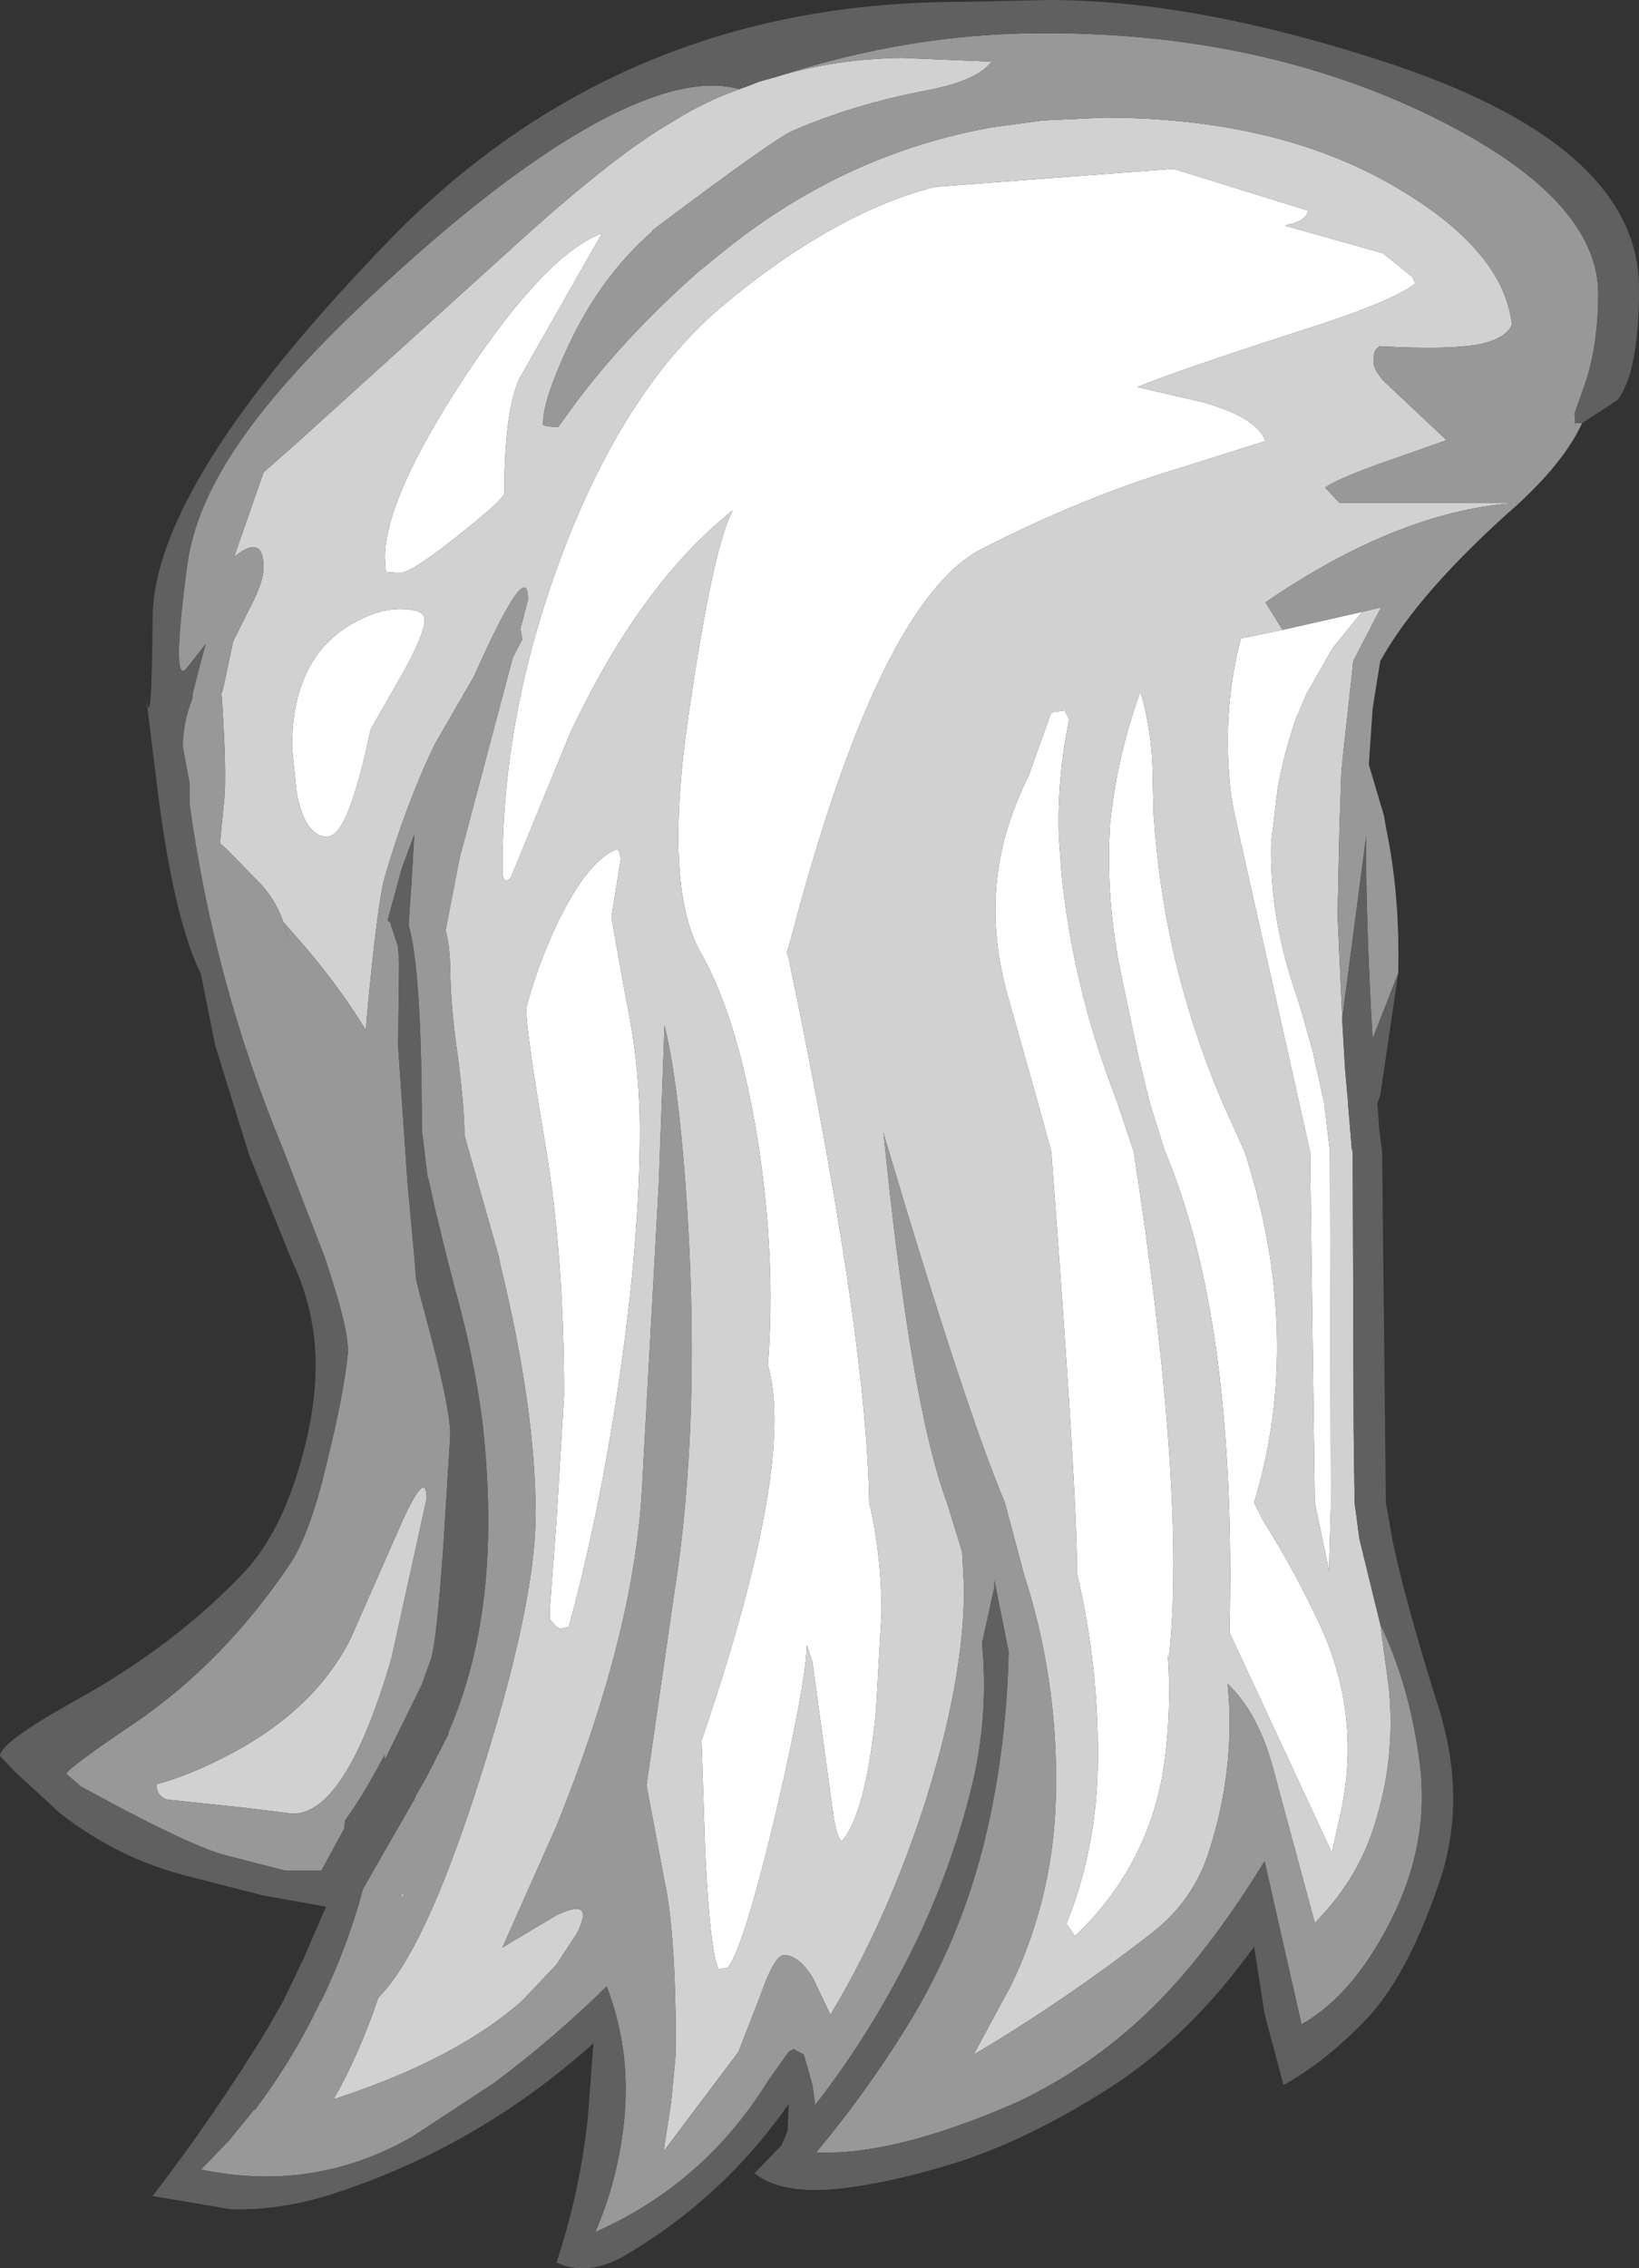 <?xml version="1.0" encoding="UTF-8" standalone="no"?>
<svg xmlns:ffdec="https://www.free-decompiler.com/flash" xmlns:xlink="http://www.w3.org/1999/xlink" ffdec:objectType="shape" height="119.55px" width="86.45px" xmlns="http://www.w3.org/2000/svg">
  <rect width="100%" height="100%" fill="#333333" stroke="none"/>
  <g transform="matrix(1.0, 0.0, 0.0, 1.0, 41.8, 48.5)">
    <path d="M27.2 -37.4 Q27.1 -36.85 26.1 -36.65 L26.0 -36.6 31.15 -35.15 32.7 -33.9 32.85 -33.55 Q31.55 -32.55 26.6 -31.0 20.25 -28.95 18.2 -28.1 L21.65 -27.3 Q24.5 -26.5 24.95 -25.25 L20.5 -23.85 Q15.45 -22.35 10.05 -19.6 4.6 -16.9 -0.1 1.05 L-0.3 1.7 -0.2 2.0 Q3.9 21.7 4.05 30.7 4.7 33.5 4.7 36.5 L4.4 41.75 Q3.85 47.15 2.6 48.55 2.35 48.4 2.15 47.15 L1.05 39.1 0.75 38.2 Q0.75 40.05 -0.85 46.95 -2.55 54.1 -3.4 55.2 L-3.9 55.3 Q-4.35 54.35 -4.6 49.2 L-4.8 43.25 Q0.2 28.6 -1.3 23.45 -0.85 17.9 -1.85 11.5 -2.9 5.1 -4.85 1.7 -6.8 -1.75 -5.5 -10.7 -4.2 -19.7 -3.15 -21.6 -8.05 -17.7 -11.75 -9.8 L-14.85 -2.25 Q-15.3 -1.75 -15.3 -2.75 -15.3 -10.95 -12.15 -19.3 -8.8 -28.15 -3.55 -32.5 2.25 -37.3 7.5 -38.65 L20.1 -39.6 27.2 -37.4 M-12.45 31.65 L-12.05 25.05 Q-12.05 17.65 -13.05 11.75 -14.05 5.85 -14.05 4.65 -13.55 2.75 -12.7 0.8 -10.95 -3.1 -9.25 -3.75 L-9.15 -3.65 -9.05 -3.25 -9.55 -0.15 -8.8 4.05 Q-8.05 7.6 -8.05 11.05 -8.05 16.8 -9.15 24.3 -10.2 31.4 -11.8 37.25 L-12.25 37.35 -12.45 37.25 -12.8 36.85 -12.8 36.3 -12.45 31.65 -12.45 37.25 -12.45 31.65 M30.05 -16.25 L28.5 -14.35 27.1 -11.9 26.55 -10.6 26.45 -10.3 Q25.9 -8.65 25.6 -7.0 L25.25 -4.1 Q25.15 -0.1 26.6 4.0 L26.85 4.8 27.45 6.95 28.05 9.65 28.35 12.2 28.4 30.7 28.4 30.8 28.3 34.3 27.55 30.7 27.3 12.2 23.3 -5.65 23.15 -6.45 Q22.6 -10.85 23.65 -14.85 L25.85 -15.3 30.05 -16.25 M12.45 -7.6 L13.65 -10.95 14.35 -11.05 14.6 -10.6 Q13.95 -7.5 14.05 -4.4 L14.2 -2.35 Q14.8 3.35 16.8 8.7 L17.15 9.65 18.0 12.2 Q20.8 30.35 19.85 38.95 L19.8 38.75 Q20.0 41.65 19.6 44.55 18.8 49.85 14.9 53.55 L14.45 52.9 Q16.0 49.05 16.1 44.7 16.2 39.5 15.0 34.4 15.05 30.65 13.65 12.2 L12.95 9.65 11.3 3.8 Q10.25 -0.05 11.05 -3.75 11.5 -5.7 12.45 -7.6 M18.25 7.2 L17.35 2.95 Q16.5 -1.1 16.75 -5.05 17.1 -8.6 18.35 -12.05 19.0 -9.85 19.0 -7.5 L19.05 -5.55 Q19.3 -1.85 20.1 1.7 21.05 5.8 22.7 9.65 L23.85 12.2 Q27.0 21.95 24.35 30.7 L24.8 31.6 Q26.5 34.3 27.8 37.1 30.1 42.05 28.85 47.35 L28.45 49.15 23.05 37.55 Q23.45 21.2 19.65 12.2 L18.85 9.65 18.25 7.2 M-10.05 -36.2 L-14.4 -28.55 Q-15.2 -26.8 -15.2 -22.5 -15.2 -22.2 -17.6 -20.3 -20.1 -18.3 -20.7 -18.3 L-21.45 -18.35 -21.5 -19.1 Q-21.5 -22.25 -17.25 -28.7 -12.95 -35.15 -10.05 -36.2 M-19.4 -15.85 Q-19.4 -15.05 -20.65 -12.85 L-22.25 -10.05 Q-22.7 -7.9 -23.1 -6.7 -23.8 -4.4 -24.55 -4.4 -25.7 -4.4 -26.15 -6.7 L-26.4 -9.1 Q-26.4 -14.05 -22.9 -15.8 -21.65 -16.45 -20.5 -16.4 -19.4 -16.35 -19.4 -15.85" fill="#ffffff" fill-rule="evenodd" stroke="none"/>
    <path d="M27.2 -37.4 L20.1 -39.6 7.5 -38.65 Q2.25 -37.3 -3.55 -32.5 -8.8 -28.15 -12.15 -19.3 -15.3 -10.95 -15.3 -2.75 -15.3 -1.75 -14.85 -2.25 L-11.75 -9.8 Q-8.05 -17.7 -3.15 -21.6 -4.2 -19.7 -5.5 -10.7 -6.8 -1.75 -4.85 1.7 -2.9 5.1 -1.85 11.5 -0.85 17.9 -1.3 23.45 0.2 28.6 -4.8 43.25 L-4.6 49.2 Q-4.35 54.35 -3.9 55.3 L-3.4 55.2 Q-2.55 54.1 -0.85 46.95 0.75 40.05 0.75 38.2 L1.05 39.1 2.15 47.15 Q2.35 48.4 2.6 48.55 3.85 47.15 4.4 41.75 L4.7 36.5 Q4.7 33.5 4.05 30.7 3.9 21.7 -0.2 2.0 L-0.3 1.7 -0.1 1.05 Q4.6 -16.9 10.05 -19.6 15.45 -22.35 20.5 -23.85 L24.95 -25.25 Q24.5 -26.5 21.65 -27.3 L18.2 -28.1 Q20.25 -28.95 26.6 -31.0 31.55 -32.55 32.85 -33.55 L32.7 -33.9 31.15 -35.15 26.0 -36.6 26.1 -36.65 Q27.1 -36.85 27.2 -37.4 M-0.85 -44.45 Q2.25 -45.4 5.75 -45.45 L10.5 -45.25 Q9.75 -44.25 7.15 -43.75 3.2 -43.0 0.0 -41.6 -0.95 -41.2 -7.4 -36.35 L-7.4 -36.3 Q-10.2 -33.85 -11.9 -30.1 -13.15 -27.4 -13.15 -26.25 -13.35 -26.0 -12.35 -26.0 L-11.7 -26.9 Q-9.1 -30.5 -5.0 -34.15 L-3.95 -35.0 Q2.6 -40.4 10.6 -41.8 L13.2 -42.15 16.4 -42.3 Q25.75 -42.3 32.05 -38.5 37.5 -35.25 37.95 -31.4 37.65 -30.65 36.2 -30.35 34.6 -30.05 30.95 -30.25 L30.8 -30.1 Q30.65 -30.0 30.65 -29.4 30.65 -29.05 31.15 -28.45 L34.5 -25.3 33.8 -25.05 30.95 -24.05 Q28.6 -23.2 28.1 -22.8 L28.75 -22.1 28.85 -22.0 38.35 -22.0 Q32.1 -21.65 24.95 -16.75 L25.85 -15.3 23.65 -14.85 Q22.6 -10.85 23.15 -6.45 L23.3 -5.65 27.3 12.2 27.55 30.7 28.3 34.3 28.4 30.8 28.4 30.7 28.35 12.2 28.05 9.65 27.45 6.95 26.85 4.8 26.6 4.0 Q25.15 -0.1 25.25 -4.1 L25.6 -7.0 Q25.9 -8.65 26.45 -10.3 L26.55 -10.6 27.1 -11.9 28.5 -14.35 30.05 -16.25 31.1 -16.5 31.0 -16.4 29.6 -13.7 29.55 -13.5 29.55 -13.35 29.05 -8.8 28.95 -7.8 28.85 -4.9 28.8 -2.65 28.75 -0.25 28.9 3.05 29.0 5.15 29.0 5.35 29.15 7.9 29.3 9.55 29.3 9.65 29.5 12.05 29.55 12.2 29.6 27.0 29.65 30.7 29.9 32.6 31.0 37.1 31.45 40.4 Q31.8 43.8 30.9 47.0 30.05 50.35 27.55 52.85 L25.35 44.7 Q24.55 41.75 22.95 40.25 23.4 44.8 21.9 49.3 21.05 51.75 19.0 53.35 14.45 56.9 9.55 59.8 L11.5 56.2 Q13.9 51.25 13.9 45.55 13.95 39.85 12.2 34.45 L11.2 30.7 Q9.1 25.7 4.85 11.4 L4.8 11.2 Q6.25 25.65 8.15 30.7 L8.95 33.3 9.05 35.2 Q9.05 40.1 6.95 46.65 4.95 52.8 2.0 57.7 L1.1 55.8 Q0.35 54.55 -0.45 54.55 -0.95 54.55 -1.7 56.7 L-2.85 59.65 -6.8 64.9 -6.4 62.3 -6.15 59.7 Q-6.15 53.35 -6.75 50.65 L-7.7 45.6 -6.25 35.55 Q-4.75 26.15 -5.65 13.85 -6.05 8.45 -6.75 5.55 L-7.05 13.85 -7.95 30.15 Q-8.4 37.75 -12.45 47.75 L-12.45 37.25 -12.45 47.75 -15.3 54.15 -12.45 52.45 Q-10.35 51.45 -11.4 53.45 L-12.45 55.05 -14.25 56.95 -21.9 56.95 -14.25 56.95 Q-17.75 60.05 -24.2 62.15 -22.85 59.75 -21.9 56.95 L-21.85 56.8 Q-19.45 54.4 -16.7 45.9 -13.55 36.2 -13.55 31.3 -13.55 25.8 -15.4 18.2 L-15.5 17.7 -17.3 11.35 Q-17.3 9.95 -17.65 7.2 -18.05 4.45 -18.05 2.5 -18.1 1.15 -18.3 0.55 L-17.55 -3.3 -14.75 -13.85 -14.25 -14.8 -14.35 -15.35 -13.95 -16.9 Q-13.95 -19.25 -16.8 -12.85 L-18.85 -9.3 Q-20.3 -6.35 -21.5 -2.3 -21.9 -0.85 -22.45 5.1 L-22.5 5.8 Q-23.75 3.75 -25.5 1.65 L-26.85 0.1 -26.6 1.05 Q-26.95 -0.7 -28.0 -1.85 L-29.85 -3.75 -30.2 -4.05 -30.25 -3.55 -30.0 -6.1 Q-29.8 -7.55 -30.15 -12.45 L-30.1 -11.95 -30.0 -12.35 -29.5 -14.7 -28.55 -16.6 Q-27.9 -17.85 -27.9 -18.6 -27.9 -20.4 -29.45 -19.15 L-27.9 -23.6 -26.2 -25.1 -14.1 -36.05 Q-9.2 -40.45 -6.3 -42.1 -4.65 -43.15 -2.8 -43.8 L-2.25 -44.0 -1.75 -44.2 -0.85 -44.45 M-12.45 31.65 L-12.45 17.7 -15.5 17.7 -12.45 17.7 -12.45 31.65 -12.8 36.3 -12.8 36.85 -12.45 37.25 -12.25 37.35 -11.8 37.25 Q-10.2 31.4 -9.15 24.3 -8.05 16.8 -8.05 11.05 -8.05 7.6 -8.8 4.05 L-9.55 -0.15 -9.05 -3.25 -9.15 -3.65 -9.25 -3.75 Q-10.95 -3.1 -12.7 0.8 -13.55 2.75 -14.05 4.65 -14.05 5.85 -13.05 11.75 -12.05 17.65 -12.05 25.05 L-12.45 31.65 M18.25 7.2 L18.85 9.65 19.65 12.2 Q23.45 21.2 23.05 37.55 L28.45 49.15 28.85 47.35 Q30.1 42.05 27.8 37.1 26.5 34.3 24.8 31.6 L24.35 30.7 Q27.0 21.95 23.85 12.2 L22.7 9.65 Q21.05 5.8 20.1 1.7 19.3 -1.85 19.05 -5.55 L19.0 -7.5 Q19.0 -9.85 18.35 -12.05 17.1 -8.6 16.75 -5.05 16.5 -1.1 17.35 2.95 L18.25 7.2 M12.45 -7.6 Q11.5 -5.7 11.05 -3.75 10.25 -0.05 11.3 3.8 L12.95 9.65 13.65 12.2 Q15.05 30.65 15.0 34.4 16.2 39.5 16.1 44.7 16.0 49.05 14.45 52.9 L14.9 53.55 Q18.8 49.85 19.6 44.55 20.0 41.65 19.8 38.75 L19.85 38.95 Q20.8 30.35 18.0 12.2 L17.15 9.65 16.8 8.7 Q14.8 3.35 14.2 -2.35 L14.05 -4.4 Q13.95 -7.5 14.6 -10.6 L14.35 -11.05 13.65 -10.95 12.45 -7.6 M-19.4 -15.85 Q-19.4 -16.35 -20.5 -16.4 -21.65 -16.45 -22.9 -15.8 -26.4 -14.05 -26.4 -9.1 L-26.15 -6.7 Q-25.7 -4.4 -24.55 -4.4 -23.8 -4.4 -23.1 -6.7 -22.7 -7.9 -22.25 -10.05 L-20.65 -12.85 Q-19.4 -15.05 -19.4 -15.85 M-10.05 -36.2 Q-12.95 -35.15 -17.25 -28.7 -21.5 -22.25 -21.5 -19.1 L-21.45 -18.35 -20.7 -18.3 Q-20.1 -18.3 -17.6 -20.3 -15.2 -22.2 -15.2 -22.5 -15.2 -26.8 -14.4 -28.55 L-10.05 -36.2 M-12.45 52.45 L-12.45 55.05 -12.45 52.45 M-19.95 46.35 L-19.9 46.25 -19.95 46.45 -19.95 46.35 M-19.3 30.5 L-21.15 38.9 Q-23.55 47.1 -26.35 47.1 L-28.75 46.8 -33.0 46.35 Q-33.55 46.15 -33.55 45.55 -31.7 45.05 -29.55 43.9 -25.15 41.55 -23.3 37.85 L-20.7 31.95 Q-19.3 28.8 -19.3 30.5 M-20.5 51.35 L-20.6 51.55 -20.6 51.3 -20.5 51.35" fill="#d1d1d1" fill-rule="evenodd" stroke="none"/>
    <path d="M25.85 -15.3 L24.95 -16.75 Q32.1 -21.65 38.35 -22.0 L28.85 -22.0 28.75 -22.1 28.1 -22.8 Q28.6 -23.2 30.95 -24.05 L33.8 -25.05 34.5 -25.3 31.15 -28.45 Q30.65 -29.05 30.65 -29.4 30.65 -30.0 30.8 -30.1 L30.95 -30.25 Q34.6 -30.05 36.2 -30.35 37.65 -30.65 37.95 -31.4 37.5 -35.25 32.05 -38.5 25.75 -42.3 16.4 -42.3 L13.2 -42.15 10.6 -41.8 Q2.6 -40.4 -3.95 -35.0 L-5.0 -34.15 Q-9.1 -30.5 -11.7 -26.9 L-12.35 -26.0 Q-13.35 -26.0 -13.15 -26.25 -13.15 -27.4 -11.9 -30.1 -10.2 -33.85 -7.4 -36.3 L-7.4 -36.35 Q-0.95 -41.2 0.0 -41.6 3.2 -43.0 7.15 -43.75 9.75 -44.25 10.5 -45.25 L5.75 -45.45 Q2.25 -45.4 -0.85 -44.45 6.15 -46.75 13.2 -46.75 L13.4 -46.75 Q24.75 -46.75 33.75 -42.35 42.5 -38.05 42.5 -33.0 42.5 -30.55 41.9 -28.55 L41.25 -26.7 41.3 -26.05 41.3 -26.2 41.65 -26.2 Q40.75 -24.25 38.45 -22.1 L38.35 -22.0 Q33.05 -17.35 31.0 -13.65 L30.6 -11.15 30.4 -8.2 31.2 -5.5 31.3 -4.9 Q32.05 -1.35 31.95 2.8 L30.6 6.25 Q30.25 0.35 30.25 -4.3 L30.3 -4.4 30.25 -4.35 29.0 5.15 28.9 3.05 28.75 -0.25 28.8 -2.65 28.85 -4.9 28.95 -7.8 29.05 -8.8 29.55 -13.35 29.55 -13.5 29.6 -13.7 31.0 -16.4 31.1 -16.5 30.05 -16.25 25.85 -15.3 M-2.8 -43.8 Q-4.65 -43.15 -6.3 -42.1 -9.2 -40.45 -14.1 -36.05 L-26.2 -25.1 -27.9 -23.6 -29.45 -19.15 Q-27.9 -20.4 -27.9 -18.6 -27.9 -17.85 -28.55 -16.6 L-29.5 -14.7 -30.0 -12.35 -30.1 -11.95 -30.15 -12.45 Q-29.8 -7.55 -30.0 -6.1 L-30.25 -3.55 -30.2 -4.05 -29.85 -3.75 -28.0 -1.85 Q-26.95 -0.7 -26.6 1.05 L-26.85 0.1 -25.5 1.65 Q-23.75 3.75 -22.5 5.8 L-22.45 5.1 Q-21.9 -0.85 -21.5 -2.3 -20.3 -6.35 -18.85 -9.3 L-16.8 -12.85 Q-13.95 -19.25 -13.95 -16.9 L-14.35 -15.35 -14.25 -14.8 -14.75 -13.85 -17.55 -3.3 -18.3 0.55 Q-18.1 1.15 -18.05 2.5 -18.05 4.45 -17.65 7.2 -17.3 9.95 -17.3 11.35 L-15.5 17.7 -18.25 17.7 -15.5 17.7 -15.4 18.2 Q-13.55 25.8 -13.55 31.3 -13.55 36.2 -16.7 45.9 -19.45 54.4 -21.85 56.8 L-21.9 56.95 Q-22.85 59.75 -24.2 62.15 -17.75 60.05 -14.25 56.95 L-12.45 55.05 -11.4 53.45 Q-10.35 51.45 -12.45 52.45 L-15.3 54.15 -12.45 47.75 Q-8.4 37.75 -7.95 30.15 L-7.05 13.85 -6.75 5.55 Q-6.05 8.45 -5.65 13.85 -4.75 26.15 -6.25 35.55 L-7.7 45.6 -6.75 50.65 Q-6.15 53.35 -6.15 59.7 L-6.4 62.3 -6.8 64.9 -2.85 59.65 -1.7 56.7 Q-0.95 54.55 -0.45 54.55 0.35 54.55 1.1 55.8 L2.0 57.7 Q4.95 52.8 6.95 46.65 9.05 40.1 9.05 35.2 L8.95 33.3 8.15 30.7 Q6.25 25.65 4.8 11.2 L4.85 11.4 Q9.1 25.7 11.2 30.7 L12.2 34.45 Q13.95 39.85 13.9 45.55 13.9 51.25 11.5 56.2 L9.55 59.8 Q14.45 56.9 19.0 53.35 21.05 51.75 21.9 49.3 23.4 44.8 22.95 40.25 24.55 41.75 25.35 44.7 L27.55 52.85 Q30.05 50.35 30.9 47.0 31.8 43.8 31.45 40.4 L31.0 37.1 Q32.6 40.45 33.1 44.55 33.6 48.65 31.6 52.65 29.6 56.65 26.85 58.2 L24.9 49.6 Q21.8 54.65 18.7 57.6 15.6 60.55 11.75 62.35 5.3 65.15 1.25 64.95 3.8 61.9 5.95 58.45 8.85 53.8 10.15 48.45 11.3 43.65 11.4 38.55 L10.65 34.8 10.65 35.15 10.0 38.1 10.05 38.75 Q10.3 42.35 9.4 45.9 8.1 51.05 5.55 55.75 3.65 59.3 1.2 62.45 L1.05 61.4 0.6 59.8 0.05 59.5 -0.2 59.65 -1.3 61.2 Q-4.65 66.6 -10.4 69.15 -9.3 66.6 -8.95 63.85 -8.4 59.85 -9.8 56.2 -12.6 58.95 -15.75 61.3 L-20.1 64.15 Q-25.3 67.1 -31.2 65.85 L-29.7 64.3 -29.05 63.5 -28.4 62.7 -28.35 62.7 Q-26.35 60.05 -24.9 57.0 L-24.85 56.95 -21.9 56.95 -24.85 56.95 Q-23.45 54.05 -22.65 51.05 L-19.95 46.35 -19.95 46.45 -19.9 46.25 -19.9 46.2 -19.35 45.25 -18.2 43.0 -18.15 42.9 -18.15 42.85 -18.1 42.7 Q-16.05 37.9 -16.05 31.75 -16.05 29.15 -16.35 26.5 -16.8 23.0 -17.8 19.45 L-18.25 17.7 -18.85 15.25 -19.2 13.65 -19.25 13.5 -19.55 11.05 Q-19.55 2.65 -20.25 0.25 L-20.1 -1.9 -19.95 -4.5 -20.6 -2.75 -21.35 0.0 -21.2 0.15 -21.2 0.2 -20.8 1.4 -20.8 1.45 -20.75 2.3 -20.8 6.65 -20.3 13.9 -19.95 17.7 -19.85 18.95 -19.65 19.75 -19.25 21.25 Q-18.05 25.7 -18.05 27.15 L-18.4 32.75 Q-18.75 37.85 -19.05 38.9 L-19.55 40.3 -21.5 44.25 -21.5 44.0 -21.65 44.25 Q-22.65 46.15 -23.6 47.45 L-23.65 47.9 -24.85 50.1 -26.75 50.1 -30.05 49.25 Q-32.1 48.65 -37.65 45.6 L-37.6 45.6 -38.3 45.0 Q-38.3 44.75 -34.6 42.25 -30.0 39.1 -26.55 34.0 -25.45 32.4 -24.55 28.55 -23.65 24.9 -23.45 22.8 -23.4 21.5 -24.7 17.7 L-26.9 12.0 Q-30.5 3.3 -31.8 -6.1 L-31.8 -7.2 -32.15 -9.1 -32.15 -9.45 Q-32.1 -10.55 -31.65 -11.7 L-31.65 -11.9 -31.2 -13.65 -30.95 -14.55 -31.9 -13.35 Q-32.8 -12.05 -31.95 -18.55 -31.55 -21.85 -28.95 -25.5 -26.3 -29.25 -20.75 -34.25 -14.95 -39.5 -10.4 -42.0 -5.6 -44.6 -2.8 -43.8 M-12.45 52.45 L-12.45 47.75 -12.45 52.45 M-14.25 56.95 L-12.45 56.95 -12.45 55.05 -12.45 56.95 -14.25 56.95 M-19.95 17.7 L-24.7 17.7 -19.95 17.7 M-19.3 30.5 Q-19.3 28.8 -20.7 31.95 L-23.3 37.85 Q-25.15 41.55 -29.55 43.9 -31.7 45.05 -33.55 45.55 -33.55 46.15 -33.0 46.35 L-28.75 46.8 -26.35 47.1 Q-23.55 47.1 -21.15 38.9 L-19.3 30.5 M-20.5 51.35 L-20.6 51.3 -20.6 51.55 -20.5 51.35" fill="#989898" fill-rule="evenodd" stroke="none"/>
    <path d="M-0.85 -44.45 L-1.75 -44.2 -2.25 -44.0 -2.8 -43.8 Q-5.6 -44.6 -10.4 -42.0 -14.95 -39.5 -20.75 -34.25 -26.3 -29.25 -28.95 -25.5 -31.55 -21.85 -31.95 -18.55 -32.8 -12.05 -31.9 -13.35 L-30.95 -14.55 -31.2 -13.65 -31.65 -11.9 -31.65 -11.7 Q-32.1 -10.55 -32.15 -9.45 L-32.15 -9.1 -31.8 -7.2 -31.8 -6.1 Q-30.5 3.3 -26.9 12.0 L-24.7 17.7 -26.5 17.7 -24.7 17.7 Q-23.4 21.5 -23.45 22.8 -23.65 24.9 -24.55 28.55 -25.45 32.4 -26.55 34.0 -30.0 39.1 -34.6 42.25 -38.3 44.75 -38.3 45.0 L-37.6 45.6 -37.65 45.6 Q-32.1 48.65 -30.05 49.25 L-26.75 50.1 -24.85 50.1 -23.65 47.9 -23.6 47.45 Q-22.65 46.15 -21.65 44.25 L-21.5 44.0 -21.5 44.25 -19.55 40.3 -19.05 38.9 Q-18.75 37.85 -18.4 32.75 L-18.05 27.15 Q-18.05 25.7 -19.25 21.25 L-19.65 19.75 -19.85 18.95 -19.95 17.7 -20.3 13.9 -20.8 6.65 -20.75 2.3 -20.8 1.45 -20.8 1.4 -21.2 0.2 -21.2 0.15 -21.35 0.0 -20.6 -2.75 -19.95 -4.5 -20.1 -1.9 -20.25 0.25 Q-19.55 2.65 -19.55 11.05 L-19.25 13.5 -19.2 13.65 -18.85 15.25 -18.25 17.7 -19.95 17.7 -18.25 17.7 -17.8 19.45 Q-16.8 23.0 -16.35 26.5 -16.05 29.15 -16.05 31.75 -16.05 37.9 -18.1 42.7 L-18.15 42.85 -18.15 42.9 -18.2 43.0 -19.35 45.25 -19.9 46.2 -19.9 46.25 -19.95 46.35 -22.65 51.05 Q-23.45 54.05 -24.85 56.95 L-24.9 57.0 Q-26.35 60.05 -28.35 62.7 L-28.4 62.7 -29.05 63.5 -29.7 64.3 -31.2 65.85 Q-25.3 67.1 -20.1 64.15 L-15.75 61.3 Q-12.6 58.95 -9.8 56.2 -8.4 59.85 -8.95 63.85 -9.3 66.6 -10.4 69.15 -4.65 66.6 -1.3 61.2 L-0.2 59.65 0.05 59.5 0.6 59.8 1.05 61.4 1.2 62.45 Q3.65 59.3 5.55 55.75 8.1 51.05 9.4 45.9 10.3 42.35 10.05 38.75 L10.0 38.1 10.65 35.15 10.65 34.8 11.4 38.55 Q11.3 43.65 10.15 48.45 8.85 53.8 5.95 58.45 3.8 61.9 1.25 64.95 5.3 65.15 11.75 62.35 15.6 60.55 18.7 57.6 21.8 54.65 24.9 49.6 L26.85 58.2 Q29.6 56.65 31.6 52.65 33.6 48.65 33.1 44.55 32.6 40.45 31.0 37.1 L29.9 32.6 29.65 30.7 29.6 27.0 29.55 12.2 29.5 12.05 29.3 9.65 29.3 9.55 29.15 7.9 29.0 5.35 29.0 5.15 30.25 -4.35 30.3 -4.4 30.25 -4.3 Q30.25 0.35 30.6 6.25 L31.95 2.8 31.0 9.25 30.85 9.65 30.95 11.05 31.1 12.2 31.3 30.7 31.65 32.7 Q32.35 36.0 34.0 41.25 35.7 46.45 34.0 51.05 32.4 55.65 30.3 57.9 28.15 60.15 25.9 61.4 L24.9 57.65 24.35 54.1 Q20.9 58.9 16.65 61.6 12.4 64.3 8.6 65.5 4.9 66.65 2.05 66.9 -0.7 67.1 -2.0 66.05 L-0.55 64.55 -0.55 64.5 -0.35 64.05 -0.25 63.75 -0.25 63.6 -0.2 62.4 Q-3.7 67.4 -8.95 70.45 -10.85 71.5 -12.45 70.75 -11.25 67.2 -10.8 63.2 L-10.5 59.2 Q-16.65 64.7 -24.3 67.15 -26.9 68.0 -29.6 67.95 L-33.75 67.25 Q-30.55 63.1 -27.7 58.45 L-26.85 56.95 -25.75 54.65 -24.6 52.0 -27.95 51.4 -31.85 50.4 Q-35.5 49.5 -38.6 47.1 L-41.0 44.9 -41.8 44.05 Q-41.8 43.35 -37.85 41.15 -32.6 38.25 -28.95 34.4 -27.15 32.5 -26.1 29.1 -25.15 26.05 -25.15 23.45 -25.15 20.65 -26.35 18.05 L-26.5 17.7 -28.65 12.4 -30.45 6.6 -31.2 2.85 Q-32.6 0.0 -33.45 -6.55 L-34.1 -11.8 Q-33.8 -9.5 -33.75 -15.9 -33.75 -22.9 -21.45 -35.65 -9.15 -48.45 9.0 -48.4 L13.5 -48.5 Q21.15 -48.5 30.9 -45.35 44.65 -40.95 44.65 -33.3 44.65 -28.85 43.5 -27.4 L41.65 -26.2 41.3 -26.2 41.3 -26.05 41.25 -26.7 41.9 -28.55 Q42.5 -30.55 42.5 -33.0 42.5 -38.05 33.75 -42.35 24.75 -46.75 13.4 -46.75 L13.2 -46.75 Q6.15 -46.75 -0.85 -44.45 M-26.85 56.95 L-24.85 56.95 -26.85 56.95" fill="#606060" fill-rule="evenodd" stroke="none"/>
  </g>
</svg>
